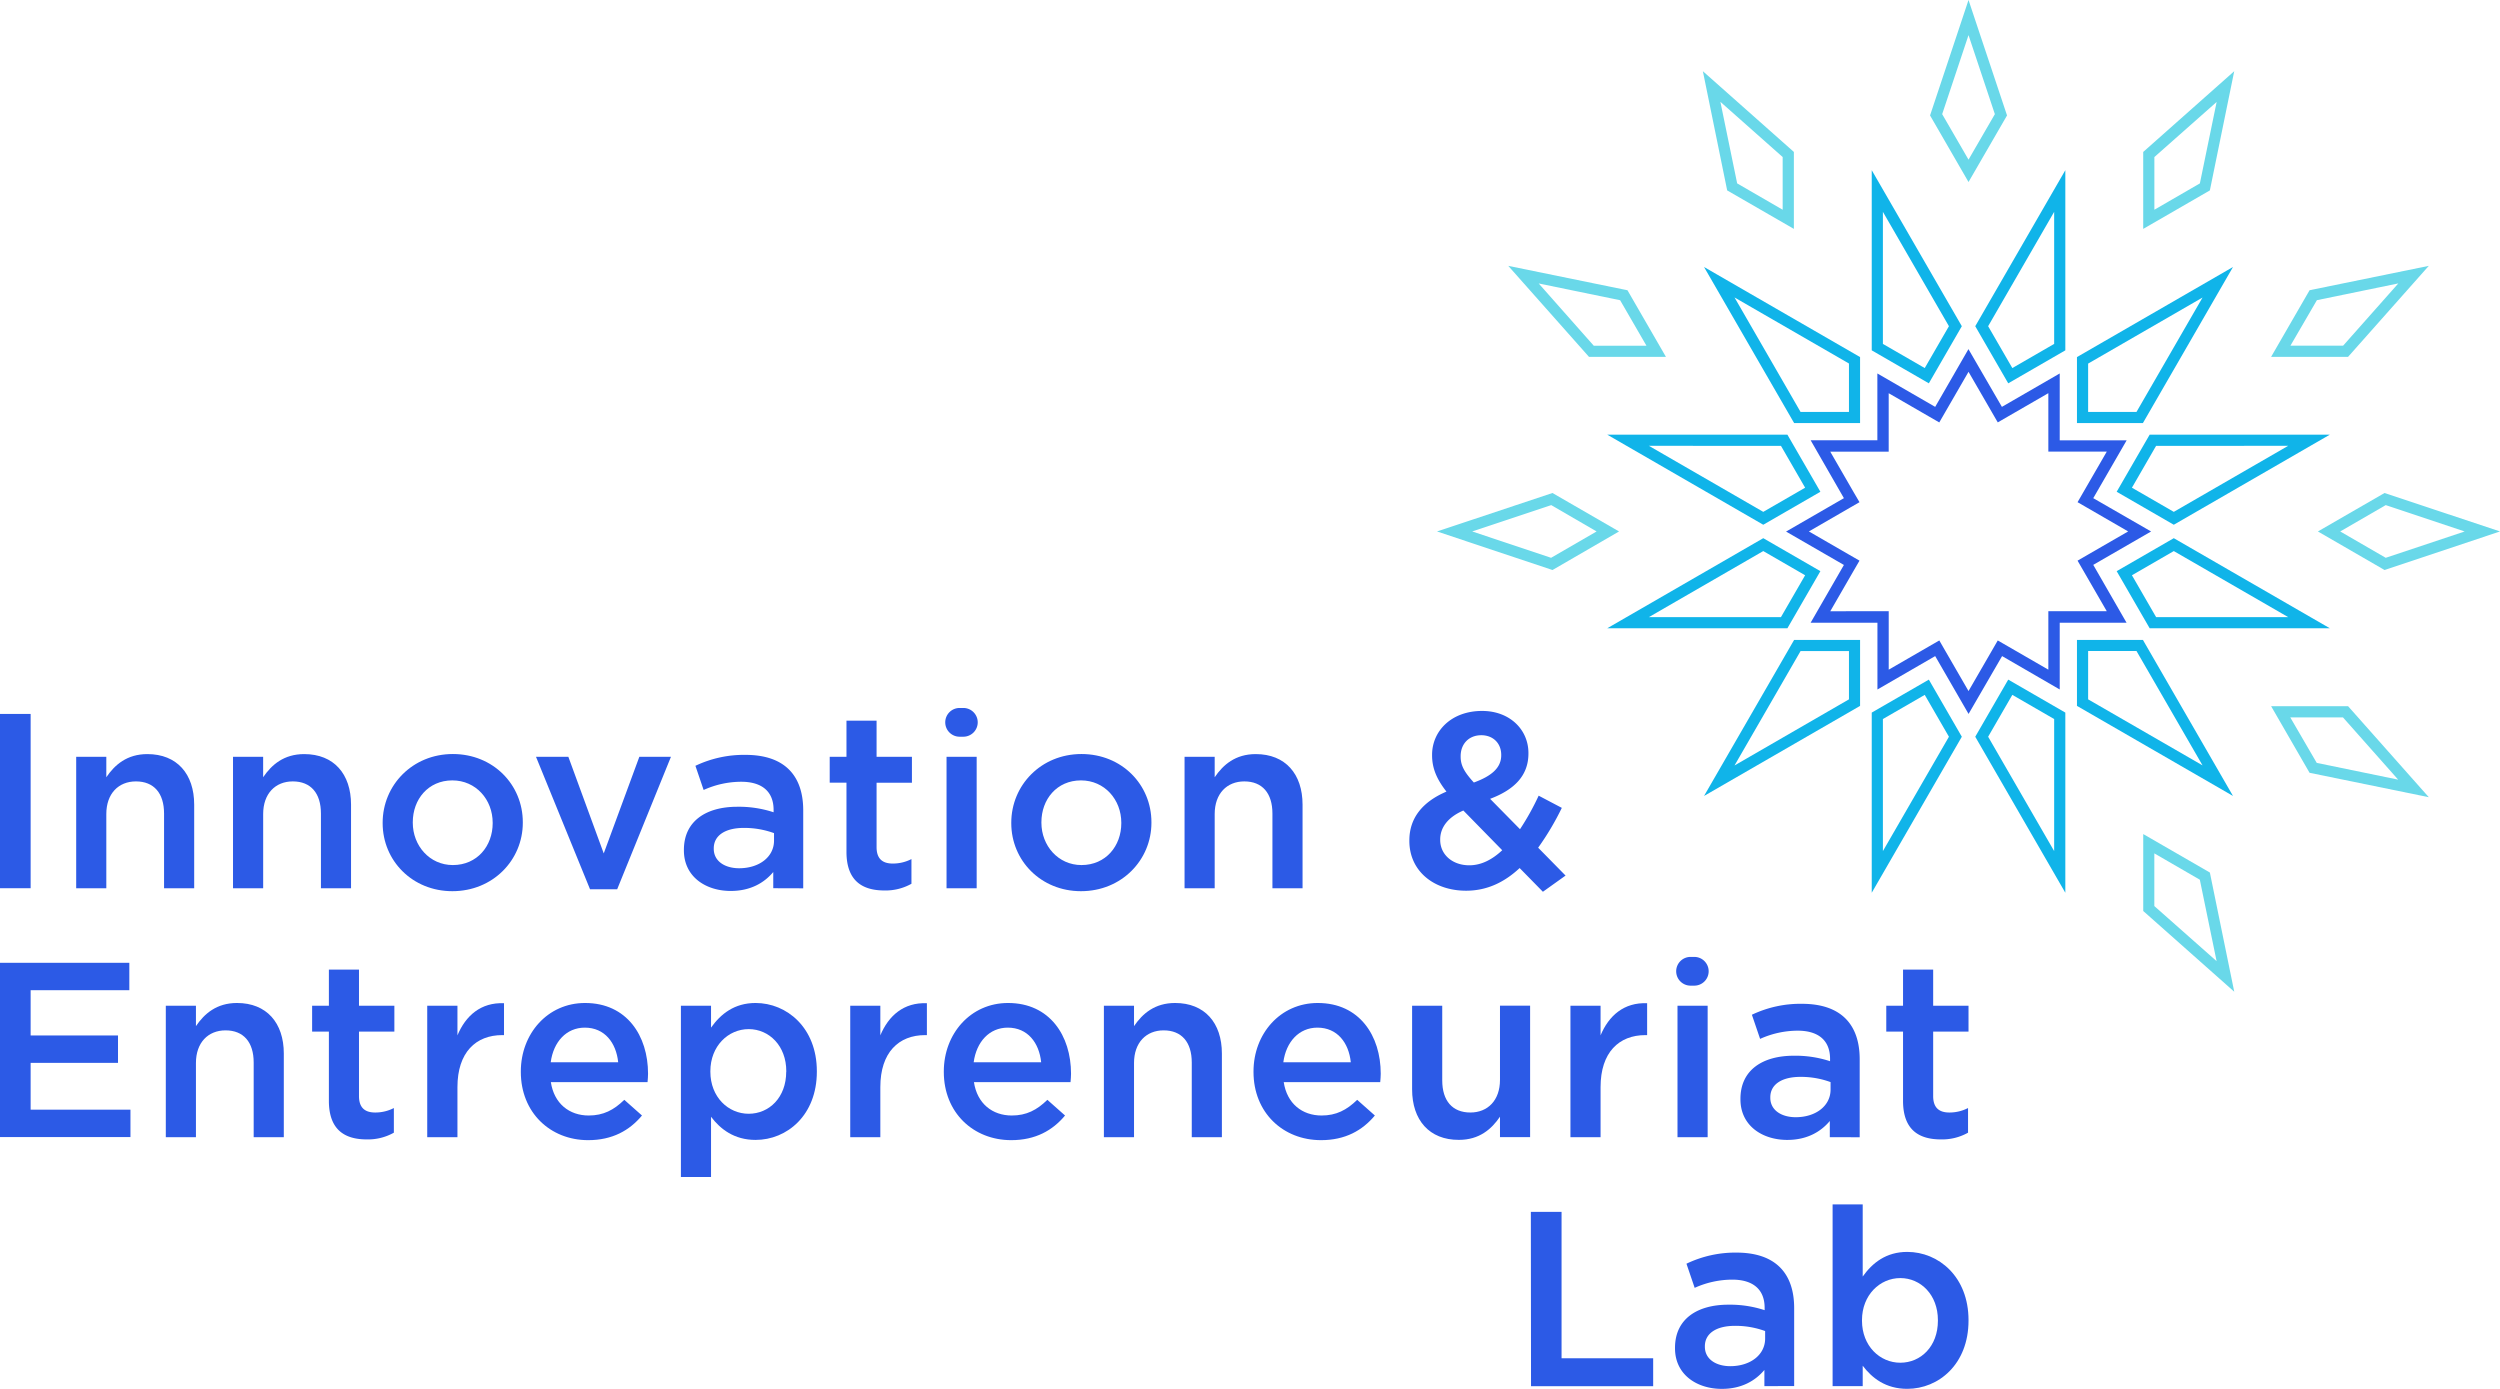 <svg xmlns="http://www.w3.org/2000/svg" viewBox="0 0 1043.83 579.9"><defs><style>.cls-1{fill:#2c5ae6;}.cls-2{fill:#10b4e9;}.cls-3{fill:#69d8e9;}</style></defs><g id="Layer_2" data-name="Layer 2"><g id="Layer_1-2" data-name="Layer 1"><path class="cls-1" d="M0,298.09H12.79v72.77H0Z"/><path class="cls-1" d="M31.81,316H44.39v8.52c3.53-5.19,8.62-9.66,17.15-9.66,12.37,0,19.54,8.31,19.54,21.1v34.93H68.5V339.67c0-8.52-4.26-13.41-11.74-13.41-7.28,0-12.37,5.09-12.37,13.62v31H31.81Z"/><path class="cls-1" d="M97.29,316h12.58v8.52c3.54-5.19,8.63-9.66,17.15-9.66,12.38,0,19.55,8.31,19.55,21.1v34.93H134V339.67c0-8.52-4.26-13.41-11.75-13.41-7.27,0-12.37,5.09-12.37,13.62v31H97.29Z"/><path class="cls-1" d="M159.77,343.72v-.2c0-15.7,12.47-28.69,29.31-28.69s29.21,12.78,29.21,28.48v.21c0,15.59-12.47,28.58-29.42,28.58C172.14,372.1,159.77,359.32,159.77,343.72Zm45.94,0v-.2c0-9.67-7-17.68-16.84-17.68-10.08,0-16.52,7.91-16.52,17.47v.21c0,9.56,7,17.67,16.73,17.67C199.27,361.19,205.71,353.18,205.71,343.72Z"/><path class="cls-1" d="M223.8,316h13.51l14.77,40.33L266.94,316h13.2l-22.45,55.3H246.36Z"/><path class="cls-1" d="M322.86,370.86V364.1c-3.74,4.47-9.45,7.9-17.77,7.9-10.4,0-19.54-5.93-19.54-16.94v-.21c0-12.16,9.46-18,22.24-18A46.25,46.25,0,0,1,323,339.15v-1c0-7.59-4.78-11.74-13.51-11.74a38.19,38.19,0,0,0-15.7,3.43l-3.43-10.09a47.09,47.09,0,0,1,20.89-4.57c16.22,0,24.12,8.52,24.12,23.18v32.54Zm.32-23a36.18,36.18,0,0,0-12.58-2.18c-7.9,0-12.58,3.22-12.58,8.52v.21c0,5.2,4.68,8.11,10.6,8.11,8.32,0,14.56-4.68,14.56-11.54Z"/><path class="cls-1" d="M353.43,355.68v-28.9h-7V316h7V300.9H366V316h14.76v10.81H366V353.7c0,4.89,2.5,6.86,6.76,6.86a16.89,16.89,0,0,0,7.8-1.87V369a22.11,22.11,0,0,1-11.33,2.8C360,371.79,353.43,367.74,353.43,355.68Z"/><path class="cls-1" d="M400.67,295.6h1.56a6,6,0,0,1,6,6h0a6,6,0,0,1-6,6h-1.56a6,6,0,0,1-6-6h0A6,6,0,0,1,400.67,295.6ZM395.21,316h12.58v54.89H395.21Z"/><path class="cls-1" d="M422.24,343.72v-.2c0-15.7,12.47-28.69,29.31-28.69s29.21,12.78,29.21,28.48v.21c0,15.59-12.47,28.58-29.42,28.58C434.61,372.1,422.24,359.32,422.24,343.72Zm45.94,0v-.2c0-9.67-7-17.68-16.84-17.68-10.08,0-16.52,7.91-16.52,17.47v.21c0,9.56,7,17.67,16.73,17.67C461.74,361.19,468.18,353.18,468.18,343.72Z"/><path class="cls-1" d="M494.59,316h12.58v8.52c3.53-5.19,8.62-9.66,17.15-9.66,12.37,0,19.54,8.31,19.54,21.1v34.93H531.28V339.67c0-8.52-4.26-13.41-11.74-13.41-7.28,0-12.37,5.09-12.37,13.62v31H494.59Z"/><path class="cls-1" d="M634.5,362.44c-6.23,5.82-13.51,9.46-22.35,9.46-13.51,0-23.7-8.22-23.7-20.79v-.21c0-9.36,5.51-16.12,15.49-20.38-4.16-5.3-6-9.87-6-15.17v-.21c0-9.77,7.9-18.3,20.9-18.3,11.53,0,19.33,7.8,19.33,17.57v.21c0,9.56-6.34,15.28-16,18.92l12.48,12.68a106.05,106.05,0,0,0,7.79-14l9.67,5.09a114.1,114.1,0,0,1-9.88,16.63l11.44,11.64-9.46,6.76ZM627.23,355,611,338.42c-6.76,2.91-9.67,7.38-9.67,12.06v.21c0,6.13,5.1,10.6,12.16,10.6C618.49,361.29,623.07,358.9,627.23,355Zm-.42-39.6v-.21c0-4.89-3.43-8.21-8.32-8.21-5.19,0-8.62,3.63-8.62,8.73v.21c0,3.63,1.45,6.34,5.51,10.81C622.86,324,626.81,320.54,626.81,315.35Z"/><path class="cls-2" d="M805.35,160.05l-23.84-13.77V71.06l37.61,65.14Zm-19.18-16.46,17.47,10.09,10.1-17.48L786.17,88.45Z"/><path class="cls-2" d="M862.34,372.75l-37.61-65.14,13.77-23.85,23.84,13.77Zm-32.23-65.14,27.57,47.75V300.22l-17.47-10.09Z"/><path class="cls-2" d="M776.64,176.63H749.1l-37.61-65.15,65.15,37.61ZM751.79,172H772V151.78L724.22,124.2Z"/><path class="cls-2" d="M932.35,332.34,867.2,294.73V267.19h27.54ZM871.86,292l47.77,27.57-27.58-47.76H871.86Z"/><path class="cls-2" d="M736.22,219.1l-65.14-37.61H746.3l13.77,23.84Zm-47.75-32.95,47.75,27.57,17.48-10.09-10.09-17.48Z"/><path class="cls-2" d="M972.77,262.32H897.55l-13.77-23.84,23.85-13.77Zm-72.53-4.66h55.14l-47.75-27.57-17.48,10.1Z"/><path class="cls-2" d="M746.3,262.32H671.08l65.14-37.61,23.85,13.77Zm-57.83-4.66h55.14l10.09-17.47-17.48-10.1Z"/><path class="cls-2" d="M907.63,219.1l-23.85-13.77,13.77-23.84h75.22Zm-17.48-15.47,17.48,10.09,47.75-27.57H900.24Z"/><path class="cls-2" d="M838.5,160.05,824.73,136.2l37.61-65.14v75.22Zm-8.39-23.85,10.1,17.48,17.47-10.09V88.45Z"/><path class="cls-2" d="M711.49,332.34l37.61-65.15h27.54v27.54Zm40.3-60.49-27.57,47.76L772,292V271.85Z"/><path class="cls-2" d="M781.51,372.75V297.53l23.84-13.77,13.77,23.85Zm4.66-72.53v55.14l27.57-47.75-10.1-17.48Z"/><path class="cls-2" d="M894.74,176.63H867.2V149.09l65.15-37.61ZM871.86,172h20.19l27.58-47.77-47.77,27.58Z"/><path class="cls-1" d="M821.92,155.24l9.83,17,2.38,4.12,4.12-2.38,17-9.82v24.4h24.4l-9.82,17-2.38,4.12,4.12,2.38,17,9.83-17,9.82-4.12,2.38,2.38,4.12,9.82,17h-24.4v24.4l-17-9.82-4.12-2.38-2.38,4.13-9.83,17-9.82-17-2.38-4.13-4.12,2.38-17,9.82v-24.4H764.2l9.81-17,2.39-4.12-4.13-2.38-17-9.82,17-9.83,4.13-2.38L774,205.58l-9.81-17h24.4v-24.4l17,9.82,4.12,2.38,2.38-4.12,9.82-17m0-9.52L808,169.88l-24.14-13.95v27.89H756L769.89,208l-24.15,13.95,24.15,13.94L756,260h27.89v27.89L808,273.94l13.94,24.15,14-24.15L860,287.88V260H887.9L874,235.85l24.15-13.94L874,208l13.94-24.14H860V155.93l-24.14,13.95-14-24.16Z"/><path class="cls-3" d="M821.92,76,805.86,48.2,821.92,0,838,48.2Zm-11-28.34,11,19,11-19-11-33Z"/><path class="cls-3" d="M749,95.57,721.15,79.5,711,29.73l38,33.71Zm-23.68-19,19,11v-22l-26-23.05Z"/><path class="cls-3" d="M663.45,149l-33.71-38,49.78,10.19L695.58,149Zm-21-30.65,23,26h22l-11-19Z"/><path class="cls-3" d="M1014.1,332.86l-49.78-10.19-16.06-27.82h32.13Zm-46.79-14.33,34,7-23.05-26h-22Z"/><path class="cls-3" d="M995.63,238,967.8,221.9l27.82-16.06,48.21,16.06ZM977.12,221.9l19,11,32.95-11-32.95-11Z"/><path class="cls-3" d="M600,221.9l48.2-16.06L676,221.9,648.22,238Zm47.69-11-33,11,32.94,11,19-11Z"/><path class="cls-3" d="M980.39,149H948.26l16.06-27.82L1014.1,111Zm-24.06-4.67h22l23.05-26-34,7Z"/><path class="cls-3" d="M894.86,95.57V63.44l38-33.71L922.69,79.5Zm4.66-30v22l19-11,7-34Z"/><path class="cls-3" d="M922.69,364.31l10.18,49.77-38-33.71V348.25Zm2.81,37-7-34-19-11v22Z"/><path class="cls-1" d="M639.18,506H652v61.12h38.25v11.65h-51Z"/><path class="cls-1" d="M736.69,578.76V572c-3.75,4.47-9.46,7.9-17.78,7.9-10.4,0-19.54-5.93-19.54-16.95v-.2c0-12.17,9.46-18,22.24-18a46.21,46.21,0,0,1,15.18,2.29v-1c0-7.59-4.78-11.75-13.51-11.75a38.35,38.35,0,0,0-15.7,3.43l-3.43-10.08A47.09,47.09,0,0,1,725,523c16.22,0,24.12,8.52,24.12,23.18v32.54Zm.31-23a35.9,35.9,0,0,0-12.58-2.18c-7.9,0-12.58,3.22-12.58,8.52v.21c0,5.2,4.68,8.11,10.6,8.11,8.32,0,14.56-4.68,14.56-11.54Z"/><path class="cls-1" d="M777.74,570.23v8.53H765.17V502.87h12.57V533c4.06-5.72,9.78-10.29,18.61-10.29,13,0,25.57,10.29,25.57,28.48v.21c0,18.19-12.47,28.48-25.57,28.48C787.31,579.9,781.59,575.32,777.74,570.23Zm31.4-18.81v-.21c0-10.61-7.18-17.57-15.7-17.57s-16,7.07-16,17.57v.21c0,10.6,7.49,17.56,16,17.56S809.14,562.23,809.14,551.42Z"/><path class="cls-1" d="M0,402H54v11.43H12.79v18.92H49.27v11.44H12.79v19.54H54.47v11.44H0Z"/><path class="cls-1" d="M69.23,419.92H81.81v8.52c3.53-5.19,8.63-9.66,17.15-9.66,12.37,0,19.54,8.31,19.54,21.1v34.93H105.92V443.62c0-8.52-4.26-13.41-11.74-13.41-7.28,0-12.37,5.09-12.37,13.62v31H69.23Z"/><path class="cls-1" d="M137.32,459.63v-28.9h-7V419.92h7V404.85h12.57v15.07h14.77v10.81H149.89v26.92c0,4.89,2.5,6.86,6.76,6.86a16.89,16.89,0,0,0,7.8-1.87v10.29a22,22,0,0,1-11.33,2.81C143.87,475.74,137.32,471.69,137.32,459.63Z"/><path class="cls-1" d="M178.38,419.92H191v12.37c3.43-8.21,9.78-13.83,19.44-13.41v13.31h-.73c-11,0-18.71,7.17-18.71,21.72v20.9H178.38Z"/><path class="cls-1" d="M217.46,447.57v-.21c0-15.69,11.12-28.58,26.82-28.58,17.46,0,26.3,13.72,26.3,29.52,0,1.14-.1,2.28-.21,3.53H230c1.35,8.94,7.69,13.93,15.8,13.93,6.13,0,10.5-2.29,14.86-6.55l7.39,6.55c-5.2,6.24-12.37,10.29-22.46,10.29C229.73,476.05,217.46,464.51,217.46,447.57Zm40.65-4.05c-.84-8.11-5.62-14.45-13.93-14.45-7.7,0-13.1,5.92-14.24,14.45Z"/><path class="cls-1" d="M284.3,419.92h12.58v9.15c4.05-5.72,9.77-10.29,18.6-10.29,13,0,25.58,10.29,25.58,28.48v.21c0,18.19-12.48,28.48-25.58,28.48-9,0-14.76-4.58-18.6-9.67v25.16H284.3Zm44,27.55v-.21c0-10.61-7.17-17.57-15.7-17.57s-16,7.07-16,17.57v.21c0,10.6,7.48,17.56,16,17.56S328.27,458.28,328.27,447.47Z"/><path class="cls-1" d="M355,419.92h12.57v12.37c3.43-8.21,9.77-13.83,19.44-13.41v13.31h-.73c-11,0-18.71,7.17-18.71,21.72v20.9H355Z"/><path class="cls-1" d="M394.07,447.57v-.21c0-15.69,11.12-28.58,26.82-28.58,17.46,0,26.3,13.72,26.3,29.52,0,1.14-.1,2.28-.21,3.53H406.65c1.35,8.94,7.69,13.93,15.8,13.93,6.13,0,10.5-2.29,14.86-6.55l7.38,6.55c-5.19,6.24-12.37,10.29-22.45,10.29C406.34,476.05,394.07,464.51,394.07,447.57Zm40.65-4.05c-.84-8.11-5.62-14.45-13.93-14.45-7.7,0-13.1,5.92-14.25,14.45Z"/><path class="cls-1" d="M460.91,419.92h12.58v8.52c3.53-5.19,8.63-9.66,17.15-9.66,12.37,0,19.54,8.31,19.54,21.1v34.93H497.6V443.62c0-8.52-4.26-13.41-11.74-13.41-7.28,0-12.37,5.09-12.37,13.62v31H460.91Z"/><path class="cls-1" d="M523.38,447.57v-.21c0-15.69,11.13-28.58,26.82-28.58,17.47,0,26.3,13.72,26.3,29.52,0,1.14-.1,2.28-.21,3.53H536c1.35,8.94,7.69,13.93,15.8,13.93,6.13,0,10.5-2.29,14.87-6.55l7.38,6.55c-5.2,6.24-12.37,10.29-22.46,10.29C535.65,476.05,523.38,464.51,523.38,447.57ZM564,443.52c-.83-8.11-5.62-14.45-13.93-14.45-7.69,0-13.1,5.92-14.24,14.45Z"/><path class="cls-1" d="M589.6,454.85V419.92h12.58V451.1c0,8.53,4.26,13.41,11.74,13.41,7.28,0,12.37-5.09,12.37-13.61v-31h12.58v54.89H626.29v-8.53c-3.53,5.2-8.63,9.67-17.15,9.67C596.77,476,589.6,467.63,589.6,454.85Z"/><path class="cls-1" d="M655.71,419.92h12.58v12.37c3.43-8.21,9.77-13.83,19.44-13.41v13.31H687c-11,0-18.71,7.17-18.71,21.72v20.9H655.71Z"/><path class="cls-1" d="M705.86,399.54h1.56a6,6,0,0,1,6,6h0a6,6,0,0,1-6,6h-1.56a6,6,0,0,1-6-6h0A6,6,0,0,1,705.86,399.54Zm-5.45,20.38H713v54.89H700.41Z"/><path class="cls-1" d="M764,474.81v-6.76c-3.74,4.47-9.46,7.9-17.77,7.9-10.4,0-19.54-5.93-19.54-16.95v-.2c0-12.17,9.45-18,22.24-18a46.25,46.25,0,0,1,15.18,2.29v-1c0-7.59-4.78-11.75-13.52-11.75a38.34,38.34,0,0,0-15.69,3.43l-3.43-10.08a47.09,47.09,0,0,1,20.89-4.57c16.22,0,24.12,8.52,24.12,23.18v32.54Zm.32-23a35.94,35.94,0,0,0-12.58-2.18c-7.9,0-12.58,3.22-12.58,8.52v.21c0,5.2,4.68,8.11,10.6,8.11,8.32,0,14.56-4.68,14.56-11.54Z"/><path class="cls-1" d="M794.58,459.63v-28.9h-7V419.92h7V404.85h12.58v15.07h14.76v10.81H807.16v26.92c0,4.89,2.5,6.86,6.76,6.86a16.89,16.89,0,0,0,7.8-1.87v10.29a22,22,0,0,1-11.34,2.81C801.13,475.74,794.58,471.69,794.58,459.63Z"/></g></g></svg>